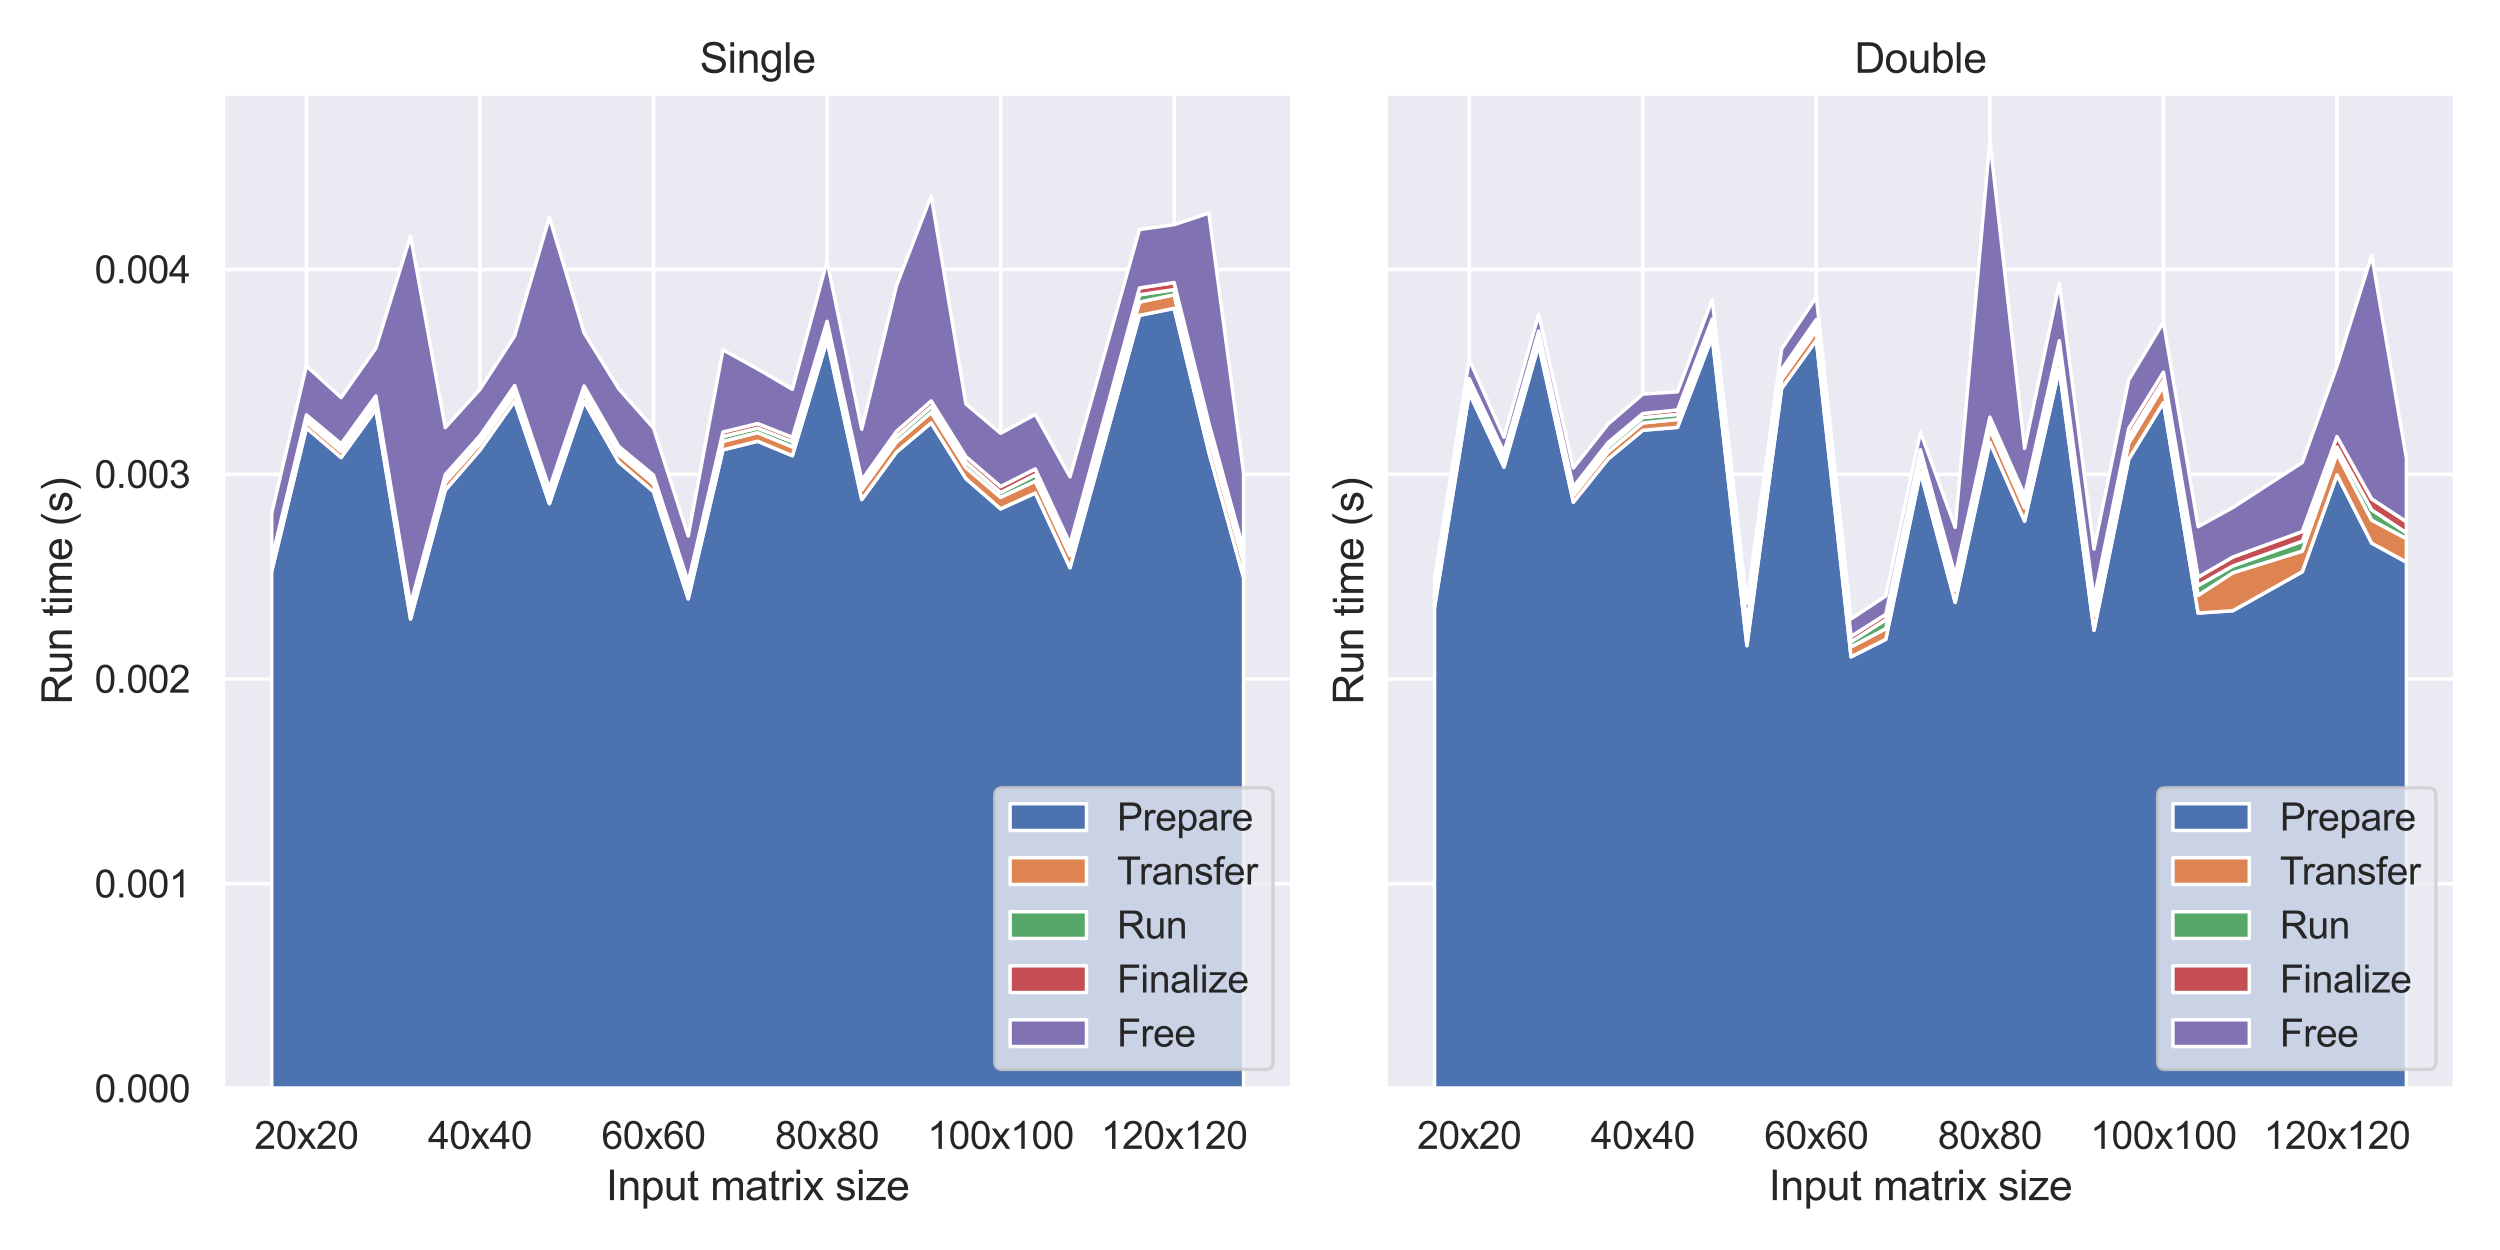 <?xml version="1.0" encoding="utf-8" standalone="no"?>
<!DOCTYPE svg PUBLIC "-//W3C//DTD SVG 1.1//EN"
  "http://www.w3.org/Graphics/SVG/1.1/DTD/svg11.dtd">
<svg xmlns:xlink="http://www.w3.org/1999/xlink" width="720pt" height="360pt" viewBox="0 0 720 360" xmlns="http://www.w3.org/2000/svg" version="1.1">
 <defs>
  <style type="text/css">*{stroke-linejoin: round; stroke-linecap: butt}</style>
 </defs>
 <g id="figure_1">
  <g id="patch_1">
   <path d="M 0 360 
L 720 360 
L 720 0 
L 0 0 
z
" style="fill: #ffffff"/>
  </g>
  <g id="axes_1">
   <g id="patch_2">
    <path d="M 64.257 313.493 
L 372.145 313.493 
L 372.145 26.96 
L 64.257 26.96 
z
" style="fill: #eaeaf2"/>
   </g>
   <g id="matplotlib.axis_1">
    <g id="xtick_1">
     <g id="line2d_1">
      <path d="M 88.248 313.493 
L 88.248 26.96 
" clip-path="url(#p6f304e82b7)" style="fill: none; stroke: #ffffff; stroke-linecap: round"/>
     </g>
     <g id="text_1">
      <!-- 20x20 -->
      <g style="fill: #262626" transform="translate(73.264 330.867)scale(0.11 -0.11)">
       <defs>
        <path id="ArialMT-32" d="M 3222 541 
L 3222 0 
L 194 0 
Q 188 203 259 391 
Q 375 700 629 1000 
Q 884 1300 1366 1694 
Q 2113 2306 2375 2664 
Q 2638 3022 2638 3341 
Q 2638 3675 2398 3904 
Q 2159 4134 1775 4134 
Q 1369 4134 1125 3890 
Q 881 3647 878 3216 
L 300 3275 
Q 359 3922 746 4261 
Q 1134 4600 1788 4600 
Q 2447 4600 2831 4234 
Q 3216 3869 3216 3328 
Q 3216 3053 3103 2787 
Q 2991 2522 2730 2228 
Q 2469 1934 1863 1422 
Q 1356 997 1212 845 
Q 1069 694 975 541 
L 3222 541 
z
" transform="scale(0.016)"/>
        <path id="ArialMT-30" d="M 266 2259 
Q 266 3072 433 3567 
Q 600 4063 929 4331 
Q 1259 4600 1759 4600 
Q 2128 4600 2406 4451 
Q 2684 4303 2865 4023 
Q 3047 3744 3150 3342 
Q 3253 2941 3253 2259 
Q 3253 1453 3087 958 
Q 2922 463 2592 192 
Q 2263 -78 1759 -78 
Q 1097 -78 719 397 
Q 266 969 266 2259 
z
M 844 2259 
Q 844 1131 1108 757 
Q 1372 384 1759 384 
Q 2147 384 2411 759 
Q 2675 1134 2675 2259 
Q 2675 3391 2411 3762 
Q 2147 4134 1753 4134 
Q 1366 4134 1134 3806 
Q 844 3388 844 2259 
z
" transform="scale(0.016)"/>
        <path id="ArialMT-78" d="M 47 0 
L 1259 1725 
L 138 3319 
L 841 3319 
L 1350 2541 
Q 1494 2319 1581 2169 
Q 1719 2375 1834 2534 
L 2394 3319 
L 3066 3319 
L 1919 1756 
L 3153 0 
L 2463 0 
L 1781 1031 
L 1600 1309 
L 728 0 
L 47 0 
z
" transform="scale(0.016)"/>
       </defs>
       <use xlink:href="#ArialMT-32"/>
       <use xlink:href="#ArialMT-30" x="55.615"/>
       <use xlink:href="#ArialMT-78" x="111.23"/>
       <use xlink:href="#ArialMT-32" x="161.23"/>
       <use xlink:href="#ArialMT-30" x="216.846"/>
      </g>
     </g>
    </g>
    <g id="xtick_2">
     <g id="line2d_2">
      <path d="M 138.23 313.493 
L 138.23 26.96 
" clip-path="url(#p6f304e82b7)" style="fill: none; stroke: #ffffff; stroke-linecap: round"/>
     </g>
     <g id="text_2">
      <!-- 40x40 -->
      <g style="fill: #262626" transform="translate(123.246 330.867)scale(0.11 -0.11)">
       <defs>
        <path id="ArialMT-34" d="M 2069 0 
L 2069 1097 
L 81 1097 
L 81 1613 
L 2172 4581 
L 2631 4581 
L 2631 1613 
L 3250 1613 
L 3250 1097 
L 2631 1097 
L 2631 0 
L 2069 0 
z
M 2069 1613 
L 2069 3678 
L 634 1613 
L 2069 1613 
z
" transform="scale(0.016)"/>
       </defs>
       <use xlink:href="#ArialMT-34"/>
       <use xlink:href="#ArialMT-30" x="55.615"/>
       <use xlink:href="#ArialMT-78" x="111.23"/>
       <use xlink:href="#ArialMT-34" x="161.23"/>
       <use xlink:href="#ArialMT-30" x="216.846"/>
      </g>
     </g>
    </g>
    <g id="xtick_3">
     <g id="line2d_3">
      <path d="M 188.212 313.493 
L 188.212 26.96 
" clip-path="url(#p6f304e82b7)" style="fill: none; stroke: #ffffff; stroke-linecap: round"/>
     </g>
     <g id="text_3">
      <!-- 60x60 -->
      <g style="fill: #262626" transform="translate(173.228 330.867)scale(0.11 -0.11)">
       <defs>
        <path id="ArialMT-36" d="M 3184 3459 
L 2625 3416 
Q 2550 3747 2413 3897 
Q 2184 4138 1850 4138 
Q 1581 4138 1378 3988 
Q 1113 3794 959 3422 
Q 806 3050 800 2363 
Q 1003 2672 1297 2822 
Q 1591 2972 1913 2972 
Q 2475 2972 2870 2558 
Q 3266 2144 3266 1488 
Q 3266 1056 3080 686 
Q 2894 316 2569 119 
Q 2244 -78 1831 -78 
Q 1128 -78 684 439 
Q 241 956 241 2144 
Q 241 3472 731 4075 
Q 1159 4600 1884 4600 
Q 2425 4600 2770 4297 
Q 3116 3994 3184 3459 
z
M 888 1484 
Q 888 1194 1011 928 
Q 1134 663 1356 523 
Q 1578 384 1822 384 
Q 2178 384 2434 671 
Q 2691 959 2691 1453 
Q 2691 1928 2437 2201 
Q 2184 2475 1800 2475 
Q 1419 2475 1153 2201 
Q 888 1928 888 1484 
z
" transform="scale(0.016)"/>
       </defs>
       <use xlink:href="#ArialMT-36"/>
       <use xlink:href="#ArialMT-30" x="55.615"/>
       <use xlink:href="#ArialMT-78" x="111.23"/>
       <use xlink:href="#ArialMT-36" x="161.23"/>
       <use xlink:href="#ArialMT-30" x="216.846"/>
      </g>
     </g>
    </g>
    <g id="xtick_4">
     <g id="line2d_4">
      <path d="M 238.194 313.493 
L 238.194 26.96 
" clip-path="url(#p6f304e82b7)" style="fill: none; stroke: #ffffff; stroke-linecap: round"/>
     </g>
     <g id="text_4">
      <!-- 80x80 -->
      <g style="fill: #262626" transform="translate(223.21 330.867)scale(0.11 -0.11)">
       <defs>
        <path id="ArialMT-38" d="M 1131 2484 
Q 781 2613 612 2850 
Q 444 3088 444 3419 
Q 444 3919 803 4259 
Q 1163 4600 1759 4600 
Q 2359 4600 2725 4251 
Q 3091 3903 3091 3403 
Q 3091 3084 2923 2848 
Q 2756 2613 2416 2484 
Q 2838 2347 3058 2040 
Q 3278 1734 3278 1309 
Q 3278 722 2862 322 
Q 2447 -78 1769 -78 
Q 1091 -78 675 323 
Q 259 725 259 1325 
Q 259 1772 486 2073 
Q 713 2375 1131 2484 
z
M 1019 3438 
Q 1019 3113 1228 2906 
Q 1438 2700 1772 2700 
Q 2097 2700 2305 2904 
Q 2513 3109 2513 3406 
Q 2513 3716 2298 3927 
Q 2084 4138 1766 4138 
Q 1444 4138 1231 3931 
Q 1019 3725 1019 3438 
z
M 838 1322 
Q 838 1081 952 856 
Q 1066 631 1291 507 
Q 1516 384 1775 384 
Q 2178 384 2440 643 
Q 2703 903 2703 1303 
Q 2703 1709 2433 1975 
Q 2163 2241 1756 2241 
Q 1359 2241 1098 1978 
Q 838 1716 838 1322 
z
" transform="scale(0.016)"/>
       </defs>
       <use xlink:href="#ArialMT-38"/>
       <use xlink:href="#ArialMT-30" x="55.615"/>
       <use xlink:href="#ArialMT-78" x="111.23"/>
       <use xlink:href="#ArialMT-38" x="161.23"/>
       <use xlink:href="#ArialMT-30" x="216.846"/>
      </g>
     </g>
    </g>
    <g id="xtick_5">
     <g id="line2d_5">
      <path d="M 288.176 313.493 
L 288.176 26.96 
" clip-path="url(#p6f304e82b7)" style="fill: none; stroke: #ffffff; stroke-linecap: round"/>
     </g>
     <g id="text_5">
      <!-- 100x100 -->
      <g style="fill: #262626" transform="translate(267.074 330.867)scale(0.11 -0.11)">
       <defs>
        <path id="ArialMT-31" d="M 2384 0 
L 1822 0 
L 1822 3584 
Q 1619 3391 1289 3197 
Q 959 3003 697 2906 
L 697 3450 
Q 1169 3672 1522 3987 
Q 1875 4303 2022 4600 
L 2384 4600 
L 2384 0 
z
" transform="scale(0.016)"/>
       </defs>
       <use xlink:href="#ArialMT-31"/>
       <use xlink:href="#ArialMT-30" x="55.615"/>
       <use xlink:href="#ArialMT-30" x="111.23"/>
       <use xlink:href="#ArialMT-78" x="166.846"/>
       <use xlink:href="#ArialMT-31" x="216.846"/>
       <use xlink:href="#ArialMT-30" x="272.461"/>
       <use xlink:href="#ArialMT-30" x="328.076"/>
      </g>
     </g>
    </g>
    <g id="xtick_6">
     <g id="line2d_6">
      <path d="M 338.157 313.493 
L 338.157 26.96 
" clip-path="url(#p6f304e82b7)" style="fill: none; stroke: #ffffff; stroke-linecap: round"/>
     </g>
     <g id="text_6">
      <!-- 120x120 -->
      <g style="fill: #262626" transform="translate(317.056 330.867)scale(0.11 -0.11)">
       <use xlink:href="#ArialMT-31"/>
       <use xlink:href="#ArialMT-32" x="55.615"/>
       <use xlink:href="#ArialMT-30" x="111.23"/>
       <use xlink:href="#ArialMT-78" x="166.846"/>
       <use xlink:href="#ArialMT-31" x="216.846"/>
       <use xlink:href="#ArialMT-32" x="272.461"/>
       <use xlink:href="#ArialMT-30" x="328.076"/>
      </g>
     </g>
    </g>
    <g id="text_7">
     <!-- Input matrix size -->
     <g style="fill: #262626" transform="translate(174.522 345.642)scale(0.12 -0.12)">
      <defs>
       <path id="ArialMT-49" d="M 597 0 
L 597 4581 
L 1203 4581 
L 1203 0 
L 597 0 
z
" transform="scale(0.016)"/>
       <path id="ArialMT-6e" d="M 422 0 
L 422 3319 
L 928 3319 
L 928 2847 
Q 1294 3394 1984 3394 
Q 2284 3394 2536 3286 
Q 2788 3178 2913 3003 
Q 3038 2828 3088 2588 
Q 3119 2431 3119 2041 
L 3119 0 
L 2556 0 
L 2556 2019 
Q 2556 2363 2490 2533 
Q 2425 2703 2258 2804 
Q 2091 2906 1866 2906 
Q 1506 2906 1245 2678 
Q 984 2450 984 1813 
L 984 0 
L 422 0 
z
" transform="scale(0.016)"/>
       <path id="ArialMT-70" d="M 422 -1272 
L 422 3319 
L 934 3319 
L 934 2888 
Q 1116 3141 1344 3267 
Q 1572 3394 1897 3394 
Q 2322 3394 2647 3175 
Q 2972 2956 3137 2557 
Q 3303 2159 3303 1684 
Q 3303 1175 3120 767 
Q 2938 359 2589 142 
Q 2241 -75 1856 -75 
Q 1575 -75 1351 44 
Q 1128 163 984 344 
L 984 -1272 
L 422 -1272 
z
M 931 1641 
Q 931 1000 1190 694 
Q 1450 388 1819 388 
Q 2194 388 2461 705 
Q 2728 1022 2728 1688 
Q 2728 2322 2467 2637 
Q 2206 2953 1844 2953 
Q 1484 2953 1207 2617 
Q 931 2281 931 1641 
z
" transform="scale(0.016)"/>
       <path id="ArialMT-75" d="M 2597 0 
L 2597 488 
Q 2209 -75 1544 -75 
Q 1250 -75 995 37 
Q 741 150 617 320 
Q 494 491 444 738 
Q 409 903 409 1263 
L 409 3319 
L 972 3319 
L 972 1478 
Q 972 1038 1006 884 
Q 1059 663 1231 536 
Q 1403 409 1656 409 
Q 1909 409 2131 539 
Q 2353 669 2445 892 
Q 2538 1116 2538 1541 
L 2538 3319 
L 3100 3319 
L 3100 0 
L 2597 0 
z
" transform="scale(0.016)"/>
       <path id="ArialMT-74" d="M 1650 503 
L 1731 6 
Q 1494 -44 1306 -44 
Q 1000 -44 831 53 
Q 663 150 594 308 
Q 525 466 525 972 
L 525 2881 
L 113 2881 
L 113 3319 
L 525 3319 
L 525 4141 
L 1084 4478 
L 1084 3319 
L 1650 3319 
L 1650 2881 
L 1084 2881 
L 1084 941 
Q 1084 700 1114 631 
Q 1144 563 1211 522 
Q 1278 481 1403 481 
Q 1497 481 1650 503 
z
" transform="scale(0.016)"/>
       <path id="ArialMT-20" transform="scale(0.016)"/>
       <path id="ArialMT-6d" d="M 422 0 
L 422 3319 
L 925 3319 
L 925 2853 
Q 1081 3097 1340 3245 
Q 1600 3394 1931 3394 
Q 2300 3394 2536 3241 
Q 2772 3088 2869 2813 
Q 3263 3394 3894 3394 
Q 4388 3394 4653 3120 
Q 4919 2847 4919 2278 
L 4919 0 
L 4359 0 
L 4359 2091 
Q 4359 2428 4304 2576 
Q 4250 2725 4106 2815 
Q 3963 2906 3769 2906 
Q 3419 2906 3187 2673 
Q 2956 2441 2956 1928 
L 2956 0 
L 2394 0 
L 2394 2156 
Q 2394 2531 2256 2718 
Q 2119 2906 1806 2906 
Q 1569 2906 1367 2781 
Q 1166 2656 1075 2415 
Q 984 2175 984 1722 
L 984 0 
L 422 0 
z
" transform="scale(0.016)"/>
       <path id="ArialMT-61" d="M 2588 409 
Q 2275 144 1986 34 
Q 1697 -75 1366 -75 
Q 819 -75 525 192 
Q 231 459 231 875 
Q 231 1119 342 1320 
Q 453 1522 633 1644 
Q 813 1766 1038 1828 
Q 1203 1872 1538 1913 
Q 2219 1994 2541 2106 
Q 2544 2222 2544 2253 
Q 2544 2597 2384 2738 
Q 2169 2928 1744 2928 
Q 1347 2928 1158 2789 
Q 969 2650 878 2297 
L 328 2372 
Q 403 2725 575 2942 
Q 747 3159 1072 3276 
Q 1397 3394 1825 3394 
Q 2250 3394 2515 3294 
Q 2781 3194 2906 3042 
Q 3031 2891 3081 2659 
Q 3109 2516 3109 2141 
L 3109 1391 
Q 3109 606 3145 398 
Q 3181 191 3288 0 
L 2700 0 
Q 2613 175 2588 409 
z
M 2541 1666 
Q 2234 1541 1622 1453 
Q 1275 1403 1131 1340 
Q 988 1278 909 1158 
Q 831 1038 831 891 
Q 831 666 1001 516 
Q 1172 366 1500 366 
Q 1825 366 2078 508 
Q 2331 650 2450 897 
Q 2541 1088 2541 1459 
L 2541 1666 
z
" transform="scale(0.016)"/>
       <path id="ArialMT-72" d="M 416 0 
L 416 3319 
L 922 3319 
L 922 2816 
Q 1116 3169 1280 3281 
Q 1444 3394 1641 3394 
Q 1925 3394 2219 3213 
L 2025 2691 
Q 1819 2813 1613 2813 
Q 1428 2813 1281 2702 
Q 1134 2591 1072 2394 
Q 978 2094 978 1738 
L 978 0 
L 416 0 
z
" transform="scale(0.016)"/>
       <path id="ArialMT-69" d="M 425 3934 
L 425 4581 
L 988 4581 
L 988 3934 
L 425 3934 
z
M 425 0 
L 425 3319 
L 988 3319 
L 988 0 
L 425 0 
z
" transform="scale(0.016)"/>
       <path id="ArialMT-73" d="M 197 991 
L 753 1078 
Q 800 744 1014 566 
Q 1228 388 1613 388 
Q 2000 388 2187 545 
Q 2375 703 2375 916 
Q 2375 1106 2209 1216 
Q 2094 1291 1634 1406 
Q 1016 1563 777 1677 
Q 538 1791 414 1992 
Q 291 2194 291 2438 
Q 291 2659 392 2848 
Q 494 3038 669 3163 
Q 800 3259 1026 3326 
Q 1253 3394 1513 3394 
Q 1903 3394 2198 3281 
Q 2494 3169 2634 2976 
Q 2775 2784 2828 2463 
L 2278 2388 
Q 2241 2644 2061 2787 
Q 1881 2931 1553 2931 
Q 1166 2931 1000 2803 
Q 834 2675 834 2503 
Q 834 2394 903 2306 
Q 972 2216 1119 2156 
Q 1203 2125 1616 2013 
Q 2213 1853 2448 1751 
Q 2684 1650 2818 1456 
Q 2953 1263 2953 975 
Q 2953 694 2789 445 
Q 2625 197 2315 61 
Q 2006 -75 1616 -75 
Q 969 -75 630 194 
Q 291 463 197 991 
z
" transform="scale(0.016)"/>
       <path id="ArialMT-7a" d="M 125 0 
L 125 456 
L 2238 2881 
Q 1878 2863 1603 2863 
L 250 2863 
L 250 3319 
L 2963 3319 
L 2963 2947 
L 1166 841 
L 819 456 
Q 1197 484 1528 484 
L 3063 484 
L 3063 0 
L 125 0 
z
" transform="scale(0.016)"/>
       <path id="ArialMT-65" d="M 2694 1069 
L 3275 997 
Q 3138 488 2766 206 
Q 2394 -75 1816 -75 
Q 1088 -75 661 373 
Q 234 822 234 1631 
Q 234 2469 665 2931 
Q 1097 3394 1784 3394 
Q 2450 3394 2872 2941 
Q 3294 2488 3294 1666 
Q 3294 1616 3291 1516 
L 816 1516 
Q 847 969 1125 678 
Q 1403 388 1819 388 
Q 2128 388 2347 550 
Q 2566 713 2694 1069 
z
M 847 1978 
L 2700 1978 
Q 2663 2397 2488 2606 
Q 2219 2931 1791 2931 
Q 1403 2931 1139 2672 
Q 875 2413 847 1978 
z
" transform="scale(0.016)"/>
      </defs>
      <use xlink:href="#ArialMT-49"/>
      <use xlink:href="#ArialMT-6e" x="27.783"/>
      <use xlink:href="#ArialMT-70" x="83.398"/>
      <use xlink:href="#ArialMT-75" x="139.014"/>
      <use xlink:href="#ArialMT-74" x="194.629"/>
      <use xlink:href="#ArialMT-20" x="222.412"/>
      <use xlink:href="#ArialMT-6d" x="250.195"/>
      <use xlink:href="#ArialMT-61" x="333.496"/>
      <use xlink:href="#ArialMT-74" x="389.111"/>
      <use xlink:href="#ArialMT-72" x="416.895"/>
      <use xlink:href="#ArialMT-69" x="450.195"/>
      <use xlink:href="#ArialMT-78" x="472.412"/>
      <use xlink:href="#ArialMT-20" x="522.412"/>
      <use xlink:href="#ArialMT-73" x="550.195"/>
      <use xlink:href="#ArialMT-69" x="600.195"/>
      <use xlink:href="#ArialMT-7a" x="622.412"/>
      <use xlink:href="#ArialMT-65" x="672.412"/>
     </g>
    </g>
   </g>
   <g id="matplotlib.axis_2">
    <g id="ytick_1">
     <g id="line2d_7">
      <path d="M 64.257 313.493 
L 372.145 313.493 
" clip-path="url(#p6f304e82b7)" style="fill: none; stroke: #ffffff; stroke-linecap: round"/>
     </g>
     <g id="text_8">
      <!-- 0.000 -->
      <g style="fill: #262626" transform="translate(27.233 317.43)scale(0.11 -0.11)">
       <defs>
        <path id="ArialMT-2e" d="M 581 0 
L 581 641 
L 1222 641 
L 1222 0 
L 581 0 
z
" transform="scale(0.016)"/>
       </defs>
       <use xlink:href="#ArialMT-30"/>
       <use xlink:href="#ArialMT-2e" x="55.615"/>
       <use xlink:href="#ArialMT-30" x="83.398"/>
       <use xlink:href="#ArialMT-30" x="139.014"/>
       <use xlink:href="#ArialMT-30" x="194.629"/>
      </g>
     </g>
    </g>
    <g id="ytick_2">
     <g id="line2d_8">
      <path d="M 64.257 254.523 
L 372.145 254.523 
" clip-path="url(#p6f304e82b7)" style="fill: none; stroke: #ffffff; stroke-linecap: round"/>
     </g>
     <g id="text_9">
      <!-- 0.001 -->
      <g style="fill: #262626" transform="translate(27.233 258.46)scale(0.11 -0.11)">
       <use xlink:href="#ArialMT-30"/>
       <use xlink:href="#ArialMT-2e" x="55.615"/>
       <use xlink:href="#ArialMT-30" x="83.398"/>
       <use xlink:href="#ArialMT-30" x="139.014"/>
       <use xlink:href="#ArialMT-31" x="194.629"/>
      </g>
     </g>
    </g>
    <g id="ytick_3">
     <g id="line2d_9">
      <path d="M 64.257 195.553 
L 372.145 195.553 
" clip-path="url(#p6f304e82b7)" style="fill: none; stroke: #ffffff; stroke-linecap: round"/>
     </g>
     <g id="text_10">
      <!-- 0.002 -->
      <g style="fill: #262626" transform="translate(27.233 199.489)scale(0.11 -0.11)">
       <use xlink:href="#ArialMT-30"/>
       <use xlink:href="#ArialMT-2e" x="55.615"/>
       <use xlink:href="#ArialMT-30" x="83.398"/>
       <use xlink:href="#ArialMT-30" x="139.014"/>
       <use xlink:href="#ArialMT-32" x="194.629"/>
      </g>
     </g>
    </g>
    <g id="ytick_4">
     <g id="line2d_10">
      <path d="M 64.257 136.582 
L 372.145 136.582 
" clip-path="url(#p6f304e82b7)" style="fill: none; stroke: #ffffff; stroke-linecap: round"/>
     </g>
     <g id="text_11">
      <!-- 0.003 -->
      <g style="fill: #262626" transform="translate(27.233 140.519)scale(0.11 -0.11)">
       <defs>
        <path id="ArialMT-33" d="M 269 1209 
L 831 1284 
Q 928 806 1161 595 
Q 1394 384 1728 384 
Q 2125 384 2398 659 
Q 2672 934 2672 1341 
Q 2672 1728 2419 1979 
Q 2166 2231 1775 2231 
Q 1616 2231 1378 2169 
L 1441 2663 
Q 1497 2656 1531 2656 
Q 1891 2656 2178 2843 
Q 2466 3031 2466 3422 
Q 2466 3731 2256 3934 
Q 2047 4138 1716 4138 
Q 1388 4138 1169 3931 
Q 950 3725 888 3313 
L 325 3413 
Q 428 3978 793 4289 
Q 1159 4600 1703 4600 
Q 2078 4600 2393 4439 
Q 2709 4278 2876 4000 
Q 3044 3722 3044 3409 
Q 3044 3113 2884 2869 
Q 2725 2625 2413 2481 
Q 2819 2388 3044 2092 
Q 3269 1797 3269 1353 
Q 3269 753 2831 336 
Q 2394 -81 1725 -81 
Q 1122 -81 723 278 
Q 325 638 269 1209 
z
" transform="scale(0.016)"/>
       </defs>
       <use xlink:href="#ArialMT-30"/>
       <use xlink:href="#ArialMT-2e" x="55.615"/>
       <use xlink:href="#ArialMT-30" x="83.398"/>
       <use xlink:href="#ArialMT-30" x="139.014"/>
       <use xlink:href="#ArialMT-33" x="194.629"/>
      </g>
     </g>
    </g>
    <g id="ytick_5">
     <g id="line2d_11">
      <path d="M 64.257 77.612 
L 372.145 77.612 
" clip-path="url(#p6f304e82b7)" style="fill: none; stroke: #ffffff; stroke-linecap: round"/>
     </g>
     <g id="text_12">
      <!-- 0.004 -->
      <g style="fill: #262626" transform="translate(27.233 81.549)scale(0.11 -0.11)">
       <use xlink:href="#ArialMT-30"/>
       <use xlink:href="#ArialMT-2e" x="55.615"/>
       <use xlink:href="#ArialMT-30" x="83.398"/>
       <use xlink:href="#ArialMT-30" x="139.014"/>
       <use xlink:href="#ArialMT-34" x="194.629"/>
      </g>
     </g>
    </g>
    <g id="text_13">
     <!-- Run time (s) -->
     <g style="fill: #262626" transform="translate(20.707 202.897)rotate(-90)scale(0.12 -0.12)">
      <defs>
       <path id="ArialMT-52" d="M 503 0 
L 503 4581 
L 2534 4581 
Q 3147 4581 3465 4457 
Q 3784 4334 3975 4021 
Q 4166 3709 4166 3331 
Q 4166 2844 3850 2509 
Q 3534 2175 2875 2084 
Q 3116 1969 3241 1856 
Q 3506 1613 3744 1247 
L 4541 0 
L 3778 0 
L 3172 953 
Q 2906 1366 2734 1584 
Q 2563 1803 2427 1890 
Q 2291 1978 2150 2013 
Q 2047 2034 1813 2034 
L 1109 2034 
L 1109 0 
L 503 0 
z
M 1109 2559 
L 2413 2559 
Q 2828 2559 3062 2645 
Q 3297 2731 3419 2920 
Q 3541 3109 3541 3331 
Q 3541 3656 3305 3865 
Q 3069 4075 2559 4075 
L 1109 4075 
L 1109 2559 
z
" transform="scale(0.016)"/>
       <path id="ArialMT-28" d="M 1497 -1347 
Q 1031 -759 709 28 
Q 388 816 388 1659 
Q 388 2403 628 3084 
Q 909 3875 1497 4659 
L 1900 4659 
Q 1522 4009 1400 3731 
Q 1209 3300 1100 2831 
Q 966 2247 966 1656 
Q 966 153 1900 -1347 
L 1497 -1347 
z
" transform="scale(0.016)"/>
       <path id="ArialMT-29" d="M 791 -1347 
L 388 -1347 
Q 1322 153 1322 1656 
Q 1322 2244 1188 2822 
Q 1081 3291 891 3722 
Q 769 4003 388 4659 
L 791 4659 
Q 1378 3875 1659 3084 
Q 1900 2403 1900 1659 
Q 1900 816 1576 28 
Q 1253 -759 791 -1347 
z
" transform="scale(0.016)"/>
      </defs>
      <use xlink:href="#ArialMT-52"/>
      <use xlink:href="#ArialMT-75" x="72.217"/>
      <use xlink:href="#ArialMT-6e" x="127.832"/>
      <use xlink:href="#ArialMT-20" x="183.447"/>
      <use xlink:href="#ArialMT-74" x="211.23"/>
      <use xlink:href="#ArialMT-69" x="239.014"/>
      <use xlink:href="#ArialMT-6d" x="261.23"/>
      <use xlink:href="#ArialMT-65" x="344.531"/>
      <use xlink:href="#ArialMT-20" x="400.146"/>
      <use xlink:href="#ArialMT-28" x="427.93"/>
      <use xlink:href="#ArialMT-73" x="461.23"/>
      <use xlink:href="#ArialMT-29" x="511.23"/>
     </g>
    </g>
   </g>
   <g id="PolyCollection_1">
    <defs>
     <path id="m0782c8cd10" d="M 78.252 -195.497 
L 78.252 -46.507 
L 88.248 -46.507 
L 98.245 -46.507 
L 108.241 -46.507 
L 118.237 -46.507 
L 128.234 -46.507 
L 138.23 -46.507 
L 148.226 -46.507 
L 158.223 -46.507 
L 168.219 -46.507 
L 178.215 -46.507 
L 188.212 -46.507 
L 198.208 -46.507 
L 208.205 -46.507 
L 218.201 -46.507 
L 228.197 -46.507 
L 238.194 -46.507 
L 248.19 -46.507 
L 258.186 -46.507 
L 268.183 -46.507 
L 278.179 -46.507 
L 288.176 -46.507 
L 298.172 -46.507 
L 308.168 -46.507 
L 328.161 -46.507 
L 338.157 -46.507 
L 348.154 -46.507 
L 358.15 -46.507 
L 358.15 -193.631 
L 358.15 -193.631 
L 348.154 -229.745 
L 338.157 -271.193 
L 328.161 -269.19 
L 308.168 -196.51 
L 298.172 -218.011 
L 288.176 -213.454 
L 278.179 -222.176 
L 268.183 -238.205 
L 258.186 -229.804 
L 248.19 -216.141 
L 238.194 -262.029 
L 228.197 -228.766 
L 218.201 -232.923 
L 208.205 -230.444 
L 198.208 -187.536 
L 188.212 -218.426 
L 178.215 -226.921 
L 168.219 -244.405 
L 158.223 -214.945 
L 148.226 -244.499 
L 138.23 -230.366 
L 128.234 -218.849 
L 118.237 -181.739 
L 108.241 -242.077 
L 98.245 -228.25 
L 88.248 -236.779 
L 78.252 -195.497 
z
" style="stroke: #ffffff"/>
    </defs>
    <g clip-path="url(#p6f304e82b7)">
     <use xlink:href="#m0782c8cd10" x="0" y="360" style="fill: #4c72b0; stroke: #ffffff"/>
    </g>
   </g>
   <g id="PolyCollection_2">
    <defs>
     <path id="m2d780b7232" d="M 78.252 -196.96 
L 78.252 -195.497 
L 88.248 -236.779 
L 98.245 -228.25 
L 108.241 -242.077 
L 118.237 -181.739 
L 128.234 -218.849 
L 138.23 -230.366 
L 148.226 -244.499 
L 158.223 -214.945 
L 168.219 -244.405 
L 178.215 -226.921 
L 188.212 -218.426 
L 198.208 -187.536 
L 208.205 -230.444 
L 218.201 -232.923 
L 228.197 -228.766 
L 238.194 -262.029 
L 248.19 -216.141 
L 258.186 -229.804 
L 268.183 -238.205 
L 278.179 -222.176 
L 288.176 -213.454 
L 298.172 -218.011 
L 308.168 -196.51 
L 328.161 -269.19 
L 338.157 -271.193 
L 348.154 -229.745 
L 358.15 -193.631 
L 358.15 -198.001 
L 358.15 -198.001 
L 348.154 -233.88 
L 338.157 -275.125 
L 328.161 -273.007 
L 308.168 -200.024 
L 298.172 -221.438 
L 288.176 -216.799 
L 278.179 -225.325 
L 268.183 -241.232 
L 258.186 -232.714 
L 248.19 -218.932 
L 238.194 -264.706 
L 228.197 -231.311 
L 218.201 -235.397 
L 208.205 -232.89 
L 198.208 -189.858 
L 188.212 -220.643 
L 178.215 -229.106 
L 168.219 -246.504 
L 158.223 -217.001 
L 148.226 -246.429 
L 138.23 -232.25 
L 128.234 -221.05 
L 118.237 -183.785 
L 108.241 -243.911 
L 98.245 -229.978 
L 88.248 -238.429 
L 78.252 -196.96 
z
" style="stroke: #ffffff"/>
    </defs>
    <g clip-path="url(#p6f304e82b7)">
     <use xlink:href="#m2d780b7232" x="0" y="360" style="fill: #dd8452; stroke: #ffffff"/>
    </g>
   </g>
   <g id="PolyCollection_3">
    <defs>
     <path id="mad079b1ab0" d="M 78.252 -198.077 
L 78.252 -196.96 
L 88.248 -238.429 
L 98.245 -229.978 
L 108.241 -243.911 
L 118.237 -183.785 
L 128.234 -221.05 
L 138.23 -232.25 
L 148.226 -246.429 
L 158.223 -217.001 
L 168.219 -246.504 
L 178.215 -229.106 
L 188.212 -220.643 
L 198.208 -189.858 
L 208.205 -232.89 
L 218.201 -235.397 
L 228.197 -231.311 
L 238.194 -264.706 
L 248.19 -218.932 
L 258.186 -232.714 
L 268.183 -241.232 
L 278.179 -225.325 
L 288.176 -216.799 
L 298.172 -221.438 
L 308.168 -200.024 
L 328.161 -273.007 
L 338.157 -275.125 
L 348.154 -233.88 
L 358.15 -198.001 
L 358.15 -199.537 
L 358.15 -199.537 
L 348.154 -236.061 
L 338.157 -276.609 
L 328.161 -275.101 
L 308.168 -201.548 
L 298.172 -223.261 
L 288.176 -218.169 
L 278.179 -226.893 
L 268.183 -242.913 
L 258.186 -234.248 
L 248.19 -220.343 
L 238.194 -266.077 
L 228.197 -232.798 
L 218.201 -236.708 
L 208.205 -234.29 
L 198.208 -191.235 
L 188.212 -222.033 
L 178.215 -230.325 
L 168.219 -247.767 
L 158.223 -218.264 
L 148.226 -247.708 
L 138.23 -233.54 
L 128.234 -222.31 
L 118.237 -184.899 
L 108.241 -245.049 
L 98.245 -231.129 
L 88.248 -239.563 
L 78.252 -198.077 
z
" style="stroke: #ffffff"/>
    </defs>
    <g clip-path="url(#p6f304e82b7)">
     <use xlink:href="#mad079b1ab0" x="0" y="360" style="fill: #55a868; stroke: #ffffff"/>
    </g>
   </g>
   <g id="PolyCollection_4">
    <defs>
     <path id="m8fee7d977d" d="M 78.252 -199.045 
L 78.252 -198.077 
L 88.248 -239.563 
L 98.245 -231.129 
L 108.241 -245.049 
L 118.237 -184.899 
L 128.234 -222.31 
L 138.23 -233.54 
L 148.226 -247.708 
L 158.223 -218.264 
L 168.219 -247.767 
L 178.215 -230.325 
L 188.212 -222.033 
L 198.208 -191.235 
L 208.205 -234.29 
L 218.201 -236.708 
L 228.197 -232.798 
L 238.194 -266.077 
L 248.19 -220.343 
L 258.186 -234.248 
L 268.183 -242.913 
L 278.179 -226.893 
L 288.176 -218.169 
L 298.172 -223.261 
L 308.168 -201.548 
L 328.161 -275.101 
L 338.157 -276.609 
L 348.154 -236.061 
L 358.15 -199.537 
L 358.15 -201.734 
L 358.15 -201.734 
L 348.154 -238.149 
L 338.157 -278.615 
L 328.161 -277.063 
L 308.168 -203.403 
L 298.172 -224.953 
L 288.176 -219.896 
L 278.179 -228.497 
L 268.183 -244.54 
L 258.186 -235.791 
L 248.19 -221.741 
L 238.194 -267.455 
L 228.197 -234.073 
L 218.201 -238.029 
L 208.205 -235.591 
L 198.208 -192.383 
L 188.212 -223.184 
L 178.215 -231.447 
L 168.219 -248.845 
L 158.223 -219.402 
L 148.226 -248.966 
L 138.23 -234.528 
L 128.234 -223.325 
L 118.237 -185.943 
L 108.241 -245.962 
L 98.245 -232.195 
L 88.248 -240.51 
L 78.252 -199.045 
z
" style="stroke: #ffffff"/>
    </defs>
    <g clip-path="url(#p6f304e82b7)">
     <use xlink:href="#m8fee7d977d" x="0" y="360" style="fill: #c44e52; stroke: #ffffff"/>
    </g>
   </g>
   <g id="PolyCollection_5">
    <defs>
     <path id="m23187c3bc9" d="M 78.252 -212.176 
L 78.252 -199.045 
L 88.248 -240.51 
L 98.245 -232.195 
L 108.241 -245.962 
L 118.237 -185.943 
L 128.234 -223.325 
L 138.23 -234.528 
L 148.226 -248.966 
L 158.223 -219.402 
L 168.219 -248.845 
L 178.215 -231.447 
L 188.212 -223.184 
L 198.208 -192.383 
L 208.205 -235.591 
L 218.201 -238.029 
L 228.197 -234.073 
L 238.194 -267.455 
L 248.19 -221.741 
L 258.186 -235.791 
L 268.183 -244.54 
L 278.179 -228.497 
L 288.176 -219.896 
L 298.172 -224.953 
L 308.168 -203.403 
L 328.161 -277.063 
L 338.157 -278.615 
L 348.154 -238.149 
L 358.15 -201.734 
L 358.15 -223.772 
L 358.15 -223.772 
L 348.154 -298.631 
L 338.157 -295.297 
L 328.161 -293.883 
L 308.168 -222.665 
L 298.172 -240.641 
L 288.176 -235.202 
L 278.179 -243.667 
L 268.183 -303.603 
L 258.186 -277.704 
L 248.19 -236.382 
L 238.194 -284.753 
L 228.197 -247.878 
L 218.201 -253.728 
L 208.205 -259.252 
L 198.208 -205.612 
L 188.212 -236.732 
L 178.215 -247.992 
L 168.219 -264.125 
L 158.223 -297.367 
L 148.226 -263.247 
L 138.23 -247.858 
L 128.234 -236.827 
L 118.237 -292.02 
L 108.241 -259.689 
L 98.245 -245.498 
L 88.248 -254.603 
L 78.252 -212.176 
z
" style="stroke: #ffffff"/>
    </defs>
    <g clip-path="url(#p6f304e82b7)">
     <use xlink:href="#m23187c3bc9" x="0" y="360" style="fill: #8172b3; stroke: #ffffff"/>
    </g>
   </g>
   <g id="patch_3">
    <path d="M 64.257 313.493 
L 64.257 26.96 
" style="fill: none; stroke: #ffffff; stroke-width: 1.25; stroke-linejoin: miter; stroke-linecap: square"/>
   </g>
   <g id="patch_4">
    <path d="M 372.145 313.493 
L 372.145 26.96 
" style="fill: none; stroke: #ffffff; stroke-width: 1.25; stroke-linejoin: miter; stroke-linecap: square"/>
   </g>
   <g id="patch_5">
    <path d="M 64.257 313.493 
L 372.145 313.493 
" style="fill: none; stroke: #ffffff; stroke-width: 1.25; stroke-linejoin: miter; stroke-linecap: square"/>
   </g>
   <g id="patch_6">
    <path d="M 64.257 26.96 
L 372.145 26.96 
" style="fill: none; stroke: #ffffff; stroke-width: 1.25; stroke-linejoin: miter; stroke-linecap: square"/>
   </g>
   <g id="text_14">
    <!-- Single -->
    <g style="fill: #262626" transform="translate(201.523 20.96)scale(0.12 -0.12)">
     <defs>
      <path id="ArialMT-53" d="M 288 1472 
L 859 1522 
Q 900 1178 1048 958 
Q 1197 738 1509 602 
Q 1822 466 2213 466 
Q 2559 466 2825 569 
Q 3091 672 3220 851 
Q 3350 1031 3350 1244 
Q 3350 1459 3225 1620 
Q 3100 1781 2813 1891 
Q 2628 1963 1997 2114 
Q 1366 2266 1113 2400 
Q 784 2572 623 2826 
Q 463 3081 463 3397 
Q 463 3744 659 4045 
Q 856 4347 1234 4503 
Q 1613 4659 2075 4659 
Q 2584 4659 2973 4495 
Q 3363 4331 3572 4012 
Q 3781 3694 3797 3291 
L 3216 3247 
Q 3169 3681 2898 3903 
Q 2628 4125 2100 4125 
Q 1550 4125 1298 3923 
Q 1047 3722 1047 3438 
Q 1047 3191 1225 3031 
Q 1400 2872 2139 2705 
Q 2878 2538 3153 2413 
Q 3553 2228 3743 1945 
Q 3934 1663 3934 1294 
Q 3934 928 3725 604 
Q 3516 281 3123 101 
Q 2731 -78 2241 -78 
Q 1619 -78 1198 103 
Q 778 284 539 648 
Q 300 1013 288 1472 
z
" transform="scale(0.016)"/>
      <path id="ArialMT-67" d="M 319 -275 
L 866 -356 
Q 900 -609 1056 -725 
Q 1266 -881 1628 -881 
Q 2019 -881 2231 -725 
Q 2444 -569 2519 -288 
Q 2563 -116 2559 434 
Q 2191 0 1641 0 
Q 956 0 581 494 
Q 206 988 206 1678 
Q 206 2153 378 2554 
Q 550 2956 876 3175 
Q 1203 3394 1644 3394 
Q 2231 3394 2613 2919 
L 2613 3319 
L 3131 3319 
L 3131 450 
Q 3131 -325 2973 -648 
Q 2816 -972 2473 -1159 
Q 2131 -1347 1631 -1347 
Q 1038 -1347 672 -1080 
Q 306 -813 319 -275 
z
M 784 1719 
Q 784 1066 1043 766 
Q 1303 466 1694 466 
Q 2081 466 2343 764 
Q 2606 1063 2606 1700 
Q 2606 2309 2336 2618 
Q 2066 2928 1684 2928 
Q 1309 2928 1046 2623 
Q 784 2319 784 1719 
z
" transform="scale(0.016)"/>
      <path id="ArialMT-6c" d="M 409 0 
L 409 4581 
L 972 4581 
L 972 0 
L 409 0 
z
" transform="scale(0.016)"/>
     </defs>
     <use xlink:href="#ArialMT-53"/>
     <use xlink:href="#ArialMT-69" x="66.699"/>
     <use xlink:href="#ArialMT-6e" x="88.916"/>
     <use xlink:href="#ArialMT-67" x="144.531"/>
     <use xlink:href="#ArialMT-6c" x="200.146"/>
     <use xlink:href="#ArialMT-65" x="222.363"/>
    </g>
   </g>
   <g id="legend_1">
    <g id="patch_7">
     <path d="M 288.707 307.993 
L 364.445 307.993 
Q 366.645 307.993 366.645 305.793 
L 366.645 229.094 
Q 366.645 226.894 364.445 226.894 
L 288.707 226.894 
Q 286.507 226.894 286.507 229.094 
L 286.507 305.793 
Q 286.507 307.993 288.707 307.993 
z
" style="fill: #eaeaf2; opacity: 0.8; stroke: #cccccc; stroke-linejoin: miter"/>
    </g>
    <g id="patch_8">
     <path d="M 290.907 239.167 
L 312.907 239.167 
L 312.907 231.468 
L 290.907 231.468 
z
" style="fill: #4c72b0; stroke: #ffffff; stroke-linejoin: miter"/>
    </g>
    <g id="text_15">
     <!-- Prepare -->
     <g style="fill: #262626" transform="translate(321.707 239.167)scale(0.11 -0.11)">
      <defs>
       <path id="ArialMT-50" d="M 494 0 
L 494 4581 
L 2222 4581 
Q 2678 4581 2919 4538 
Q 3256 4481 3484 4323 
Q 3713 4166 3852 3881 
Q 3991 3597 3991 3256 
Q 3991 2672 3619 2267 
Q 3247 1863 2275 1863 
L 1100 1863 
L 1100 0 
L 494 0 
z
M 1100 2403 
L 2284 2403 
Q 2872 2403 3119 2622 
Q 3366 2841 3366 3238 
Q 3366 3525 3220 3729 
Q 3075 3934 2838 4000 
Q 2684 4041 2272 4041 
L 1100 4041 
L 1100 2403 
z
" transform="scale(0.016)"/>
      </defs>
      <use xlink:href="#ArialMT-50"/>
      <use xlink:href="#ArialMT-72" x="66.699"/>
      <use xlink:href="#ArialMT-65" x="100"/>
      <use xlink:href="#ArialMT-70" x="155.615"/>
      <use xlink:href="#ArialMT-61" x="211.23"/>
      <use xlink:href="#ArialMT-72" x="266.846"/>
      <use xlink:href="#ArialMT-65" x="300.146"/>
     </g>
    </g>
    <g id="patch_9">
     <path d="M 290.907 254.727 
L 312.907 254.727 
L 312.907 247.027 
L 290.907 247.027 
z
" style="fill: #dd8452; stroke: #ffffff; stroke-linejoin: miter"/>
    </g>
    <g id="text_16">
     <!-- Transfer -->
     <g style="fill: #262626" transform="translate(321.707 254.727)scale(0.11 -0.11)">
      <defs>
       <path id="ArialMT-54" d="M 1659 0 
L 1659 4041 
L 150 4041 
L 150 4581 
L 3781 4581 
L 3781 4041 
L 2266 4041 
L 2266 0 
L 1659 0 
z
" transform="scale(0.016)"/>
       <path id="ArialMT-66" d="M 556 0 
L 556 2881 
L 59 2881 
L 59 3319 
L 556 3319 
L 556 3672 
Q 556 4006 616 4169 
Q 697 4388 901 4523 
Q 1106 4659 1475 4659 
Q 1713 4659 2000 4603 
L 1916 4113 
Q 1741 4144 1584 4144 
Q 1328 4144 1222 4034 
Q 1116 3925 1116 3625 
L 1116 3319 
L 1763 3319 
L 1763 2881 
L 1116 2881 
L 1116 0 
L 556 0 
z
" transform="scale(0.016)"/>
      </defs>
      <use xlink:href="#ArialMT-54"/>
      <use xlink:href="#ArialMT-72" x="57.334"/>
      <use xlink:href="#ArialMT-61" x="90.635"/>
      <use xlink:href="#ArialMT-6e" x="146.25"/>
      <use xlink:href="#ArialMT-73" x="201.865"/>
      <use xlink:href="#ArialMT-66" x="251.865"/>
      <use xlink:href="#ArialMT-65" x="279.648"/>
      <use xlink:href="#ArialMT-72" x="335.264"/>
     </g>
    </g>
    <g id="patch_10">
     <path d="M 290.907 270.287 
L 312.907 270.287 
L 312.907 262.587 
L 290.907 262.587 
z
" style="fill: #55a868; stroke: #ffffff; stroke-linejoin: miter"/>
    </g>
    <g id="text_17">
     <!-- Run -->
     <g style="fill: #262626" transform="translate(321.707 270.287)scale(0.11 -0.11)">
      <use xlink:href="#ArialMT-52"/>
      <use xlink:href="#ArialMT-75" x="72.217"/>
      <use xlink:href="#ArialMT-6e" x="127.832"/>
     </g>
    </g>
    <g id="patch_11">
     <path d="M 290.907 285.847 
L 312.907 285.847 
L 312.907 278.147 
L 290.907 278.147 
z
" style="fill: #c44e52; stroke: #ffffff; stroke-linejoin: miter"/>
    </g>
    <g id="text_18">
     <!-- Finalize -->
     <g style="fill: #262626" transform="translate(321.707 285.847)scale(0.11 -0.11)">
      <defs>
       <path id="ArialMT-46" d="M 525 0 
L 525 4581 
L 3616 4581 
L 3616 4041 
L 1131 4041 
L 1131 2622 
L 3281 2622 
L 3281 2081 
L 1131 2081 
L 1131 0 
L 525 0 
z
" transform="scale(0.016)"/>
      </defs>
      <use xlink:href="#ArialMT-46"/>
      <use xlink:href="#ArialMT-69" x="61.084"/>
      <use xlink:href="#ArialMT-6e" x="83.301"/>
      <use xlink:href="#ArialMT-61" x="138.916"/>
      <use xlink:href="#ArialMT-6c" x="194.531"/>
      <use xlink:href="#ArialMT-69" x="216.748"/>
      <use xlink:href="#ArialMT-7a" x="238.965"/>
      <use xlink:href="#ArialMT-65" x="288.965"/>
     </g>
    </g>
    <g id="patch_12">
     <path d="M 290.907 301.407 
L 312.907 301.407 
L 312.907 293.707 
L 290.907 293.707 
z
" style="fill: #8172b3; stroke: #ffffff; stroke-linejoin: miter"/>
    </g>
    <g id="text_19">
     <!-- Free -->
     <g style="fill: #262626" transform="translate(321.707 301.407)scale(0.11 -0.11)">
      <use xlink:href="#ArialMT-46"/>
      <use xlink:href="#ArialMT-72" x="61.084"/>
      <use xlink:href="#ArialMT-65" x="94.385"/>
      <use xlink:href="#ArialMT-65" x="150"/>
     </g>
    </g>
   </g>
  </g>
  <g id="axes_2">
   <g id="patch_13">
    <path d="M 399.152 313.493 
L 707.04 313.493 
L 707.04 26.96 
L 399.152 26.96 
z
" style="fill: #eaeaf2"/>
   </g>
   <g id="matplotlib.axis_3">
    <g id="xtick_7">
     <g id="line2d_12">
      <path d="M 423.143 313.493 
L 423.143 26.96 
" clip-path="url(#p258218efd9)" style="fill: none; stroke: #ffffff; stroke-linecap: round"/>
     </g>
     <g id="text_20">
      <!-- 20x20 -->
      <g style="fill: #262626" transform="translate(408.159 330.867)scale(0.11 -0.11)">
       <use xlink:href="#ArialMT-32"/>
       <use xlink:href="#ArialMT-30" x="55.615"/>
       <use xlink:href="#ArialMT-78" x="111.23"/>
       <use xlink:href="#ArialMT-32" x="161.23"/>
       <use xlink:href="#ArialMT-30" x="216.846"/>
      </g>
     </g>
    </g>
    <g id="xtick_8">
     <g id="line2d_13">
      <path d="M 473.125 313.493 
L 473.125 26.96 
" clip-path="url(#p258218efd9)" style="fill: none; stroke: #ffffff; stroke-linecap: round"/>
     </g>
     <g id="text_21">
      <!-- 40x40 -->
      <g style="fill: #262626" transform="translate(458.141 330.867)scale(0.11 -0.11)">
       <use xlink:href="#ArialMT-34"/>
       <use xlink:href="#ArialMT-30" x="55.615"/>
       <use xlink:href="#ArialMT-78" x="111.23"/>
       <use xlink:href="#ArialMT-34" x="161.23"/>
       <use xlink:href="#ArialMT-30" x="216.846"/>
      </g>
     </g>
    </g>
    <g id="xtick_9">
     <g id="line2d_14">
      <path d="M 523.107 313.493 
L 523.107 26.96 
" clip-path="url(#p258218efd9)" style="fill: none; stroke: #ffffff; stroke-linecap: round"/>
     </g>
     <g id="text_22">
      <!-- 60x60 -->
      <g style="fill: #262626" transform="translate(508.123 330.867)scale(0.11 -0.11)">
       <use xlink:href="#ArialMT-36"/>
       <use xlink:href="#ArialMT-30" x="55.615"/>
       <use xlink:href="#ArialMT-78" x="111.23"/>
       <use xlink:href="#ArialMT-36" x="161.23"/>
       <use xlink:href="#ArialMT-30" x="216.846"/>
      </g>
     </g>
    </g>
    <g id="xtick_10">
     <g id="line2d_15">
      <path d="M 573.089 313.493 
L 573.089 26.96 
" clip-path="url(#p258218efd9)" style="fill: none; stroke: #ffffff; stroke-linecap: round"/>
     </g>
     <g id="text_23">
      <!-- 80x80 -->
      <g style="fill: #262626" transform="translate(558.105 330.867)scale(0.11 -0.11)">
       <use xlink:href="#ArialMT-38"/>
       <use xlink:href="#ArialMT-30" x="55.615"/>
       <use xlink:href="#ArialMT-78" x="111.23"/>
       <use xlink:href="#ArialMT-38" x="161.23"/>
       <use xlink:href="#ArialMT-30" x="216.846"/>
      </g>
     </g>
    </g>
    <g id="xtick_11">
     <g id="line2d_16">
      <path d="M 623.071 313.493 
L 623.071 26.96 
" clip-path="url(#p258218efd9)" style="fill: none; stroke: #ffffff; stroke-linecap: round"/>
     </g>
     <g id="text_24">
      <!-- 100x100 -->
      <g style="fill: #262626" transform="translate(601.969 330.867)scale(0.11 -0.11)">
       <use xlink:href="#ArialMT-31"/>
       <use xlink:href="#ArialMT-30" x="55.615"/>
       <use xlink:href="#ArialMT-30" x="111.23"/>
       <use xlink:href="#ArialMT-78" x="166.846"/>
       <use xlink:href="#ArialMT-31" x="216.846"/>
       <use xlink:href="#ArialMT-30" x="272.461"/>
       <use xlink:href="#ArialMT-30" x="328.076"/>
      </g>
     </g>
    </g>
    <g id="xtick_12">
     <g id="line2d_17">
      <path d="M 673.052 313.493 
L 673.052 26.96 
" clip-path="url(#p258218efd9)" style="fill: none; stroke: #ffffff; stroke-linecap: round"/>
     </g>
     <g id="text_25">
      <!-- 120x120 -->
      <g style="fill: #262626" transform="translate(651.951 330.867)scale(0.11 -0.11)">
       <use xlink:href="#ArialMT-31"/>
       <use xlink:href="#ArialMT-32" x="55.615"/>
       <use xlink:href="#ArialMT-30" x="111.23"/>
       <use xlink:href="#ArialMT-78" x="166.846"/>
       <use xlink:href="#ArialMT-31" x="216.846"/>
       <use xlink:href="#ArialMT-32" x="272.461"/>
       <use xlink:href="#ArialMT-30" x="328.076"/>
      </g>
     </g>
    </g>
    <g id="text_26">
     <!-- Input matrix size -->
     <g style="fill: #262626" transform="translate(509.417 345.642)scale(0.12 -0.12)">
      <use xlink:href="#ArialMT-49"/>
      <use xlink:href="#ArialMT-6e" x="27.783"/>
      <use xlink:href="#ArialMT-70" x="83.398"/>
      <use xlink:href="#ArialMT-75" x="139.014"/>
      <use xlink:href="#ArialMT-74" x="194.629"/>
      <use xlink:href="#ArialMT-20" x="222.412"/>
      <use xlink:href="#ArialMT-6d" x="250.195"/>
      <use xlink:href="#ArialMT-61" x="333.496"/>
      <use xlink:href="#ArialMT-74" x="389.111"/>
      <use xlink:href="#ArialMT-72" x="416.895"/>
      <use xlink:href="#ArialMT-69" x="450.195"/>
      <use xlink:href="#ArialMT-78" x="472.412"/>
      <use xlink:href="#ArialMT-20" x="522.412"/>
      <use xlink:href="#ArialMT-73" x="550.195"/>
      <use xlink:href="#ArialMT-69" x="600.195"/>
      <use xlink:href="#ArialMT-7a" x="622.412"/>
      <use xlink:href="#ArialMT-65" x="672.412"/>
     </g>
    </g>
   </g>
   <g id="matplotlib.axis_4">
    <g id="ytick_6">
     <g id="line2d_18">
      <path d="M 399.152 313.493 
L 707.04 313.493 
" clip-path="url(#p258218efd9)" style="fill: none; stroke: #ffffff; stroke-linecap: round"/>
     </g>
    </g>
    <g id="ytick_7">
     <g id="line2d_19">
      <path d="M 399.152 254.523 
L 707.04 254.523 
" clip-path="url(#p258218efd9)" style="fill: none; stroke: #ffffff; stroke-linecap: round"/>
     </g>
    </g>
    <g id="ytick_8">
     <g id="line2d_20">
      <path d="M 399.152 195.553 
L 707.04 195.553 
" clip-path="url(#p258218efd9)" style="fill: none; stroke: #ffffff; stroke-linecap: round"/>
     </g>
    </g>
    <g id="ytick_9">
     <g id="line2d_21">
      <path d="M 399.152 136.582 
L 707.04 136.582 
" clip-path="url(#p258218efd9)" style="fill: none; stroke: #ffffff; stroke-linecap: round"/>
     </g>
    </g>
    <g id="ytick_10">
     <g id="line2d_22">
      <path d="M 399.152 77.612 
L 707.04 77.612 
" clip-path="url(#p258218efd9)" style="fill: none; stroke: #ffffff; stroke-linecap: round"/>
     </g>
    </g>
    <g id="text_27">
     <!-- Run time (s) -->
     <g style="fill: #262626" transform="translate(392.626 202.897)rotate(-90)scale(0.12 -0.12)">
      <use xlink:href="#ArialMT-52"/>
      <use xlink:href="#ArialMT-75" x="72.217"/>
      <use xlink:href="#ArialMT-6e" x="127.832"/>
      <use xlink:href="#ArialMT-20" x="183.447"/>
      <use xlink:href="#ArialMT-74" x="211.23"/>
      <use xlink:href="#ArialMT-69" x="239.014"/>
      <use xlink:href="#ArialMT-6d" x="261.23"/>
      <use xlink:href="#ArialMT-65" x="344.531"/>
      <use xlink:href="#ArialMT-20" x="400.146"/>
      <use xlink:href="#ArialMT-28" x="427.93"/>
      <use xlink:href="#ArialMT-73" x="461.23"/>
      <use xlink:href="#ArialMT-29" x="511.23"/>
     </g>
    </g>
   </g>
   <g id="PolyCollection_6">
    <defs>
     <path id="m82376b61ed" d="M 413.147 -185.131 
L 413.147 -46.507 
L 423.143 -46.507 
L 433.14 -46.507 
L 443.136 -46.507 
L 453.132 -46.507 
L 463.129 -46.507 
L 473.125 -46.507 
L 483.121 -46.507 
L 493.118 -46.507 
L 503.114 -46.507 
L 513.11 -46.507 
L 523.107 -46.507 
L 533.103 -46.507 
L 543.1 -46.507 
L 553.096 -46.507 
L 563.092 -46.507 
L 573.089 -46.507 
L 583.085 -46.507 
L 593.081 -46.507 
L 603.078 -46.507 
L 613.074 -46.507 
L 623.071 -46.507 
L 633.067 -46.507 
L 643.063 -46.507 
L 663.056 -46.507 
L 673.052 -46.507 
L 683.049 -46.507 
L 693.045 -46.507 
L 693.045 -198.101 
L 693.045 -198.101 
L 683.049 -203.582 
L 673.052 -223.22 
L 663.056 -195.341 
L 643.063 -184.119 
L 633.067 -183.438 
L 623.071 -244.055 
L 613.074 -227.748 
L 603.078 -178.498 
L 593.081 -253.699 
L 583.085 -209.922 
L 573.089 -232.628 
L 563.092 -186.516 
L 553.096 -224.005 
L 543.1 -175.876 
L 533.103 -170.833 
L 523.107 -262.037 
L 513.11 -248.161 
L 503.114 -174.067 
L 493.118 -263.04 
L 483.121 -236.931 
L 473.125 -236.088 
L 463.129 -227.808 
L 453.132 -215.372 
L 443.136 -260.633 
L 433.14 -225.5 
L 423.143 -246.804 
L 413.147 -185.131 
z
" style="stroke: #ffffff"/>
    </defs>
    <g clip-path="url(#p258218efd9)">
     <use xlink:href="#m82376b61ed" x="0" y="360" style="fill: #4c72b0; stroke: #ffffff"/>
    </g>
   </g>
   <g id="PolyCollection_7">
    <defs>
     <path id="m710eb73ff1" d="M 413.147 -186.74 
L 413.147 -185.131 
L 423.143 -246.804 
L 433.14 -225.5 
L 443.136 -260.633 
L 453.132 -215.372 
L 463.129 -227.808 
L 473.125 -236.088 
L 483.121 -236.931 
L 493.118 -263.04 
L 503.114 -174.067 
L 513.11 -248.161 
L 523.107 -262.037 
L 533.103 -170.833 
L 543.1 -175.876 
L 553.096 -224.005 
L 563.092 -186.516 
L 573.089 -232.628 
L 583.085 -209.922 
L 593.081 -253.699 
L 603.078 -178.498 
L 613.074 -227.748 
L 623.071 -244.055 
L 633.067 -183.438 
L 643.063 -184.119 
L 663.056 -195.341 
L 673.052 -223.22 
L 683.049 -203.582 
L 693.045 -198.101 
L 693.045 -204.892 
L 693.045 -204.892 
L 683.049 -210.198 
L 673.052 -229.415 
L 663.056 -201.292 
L 643.063 -195.055 
L 633.067 -188.547 
L 623.071 -248.878 
L 613.074 -232.398 
L 603.078 -182.796 
L 593.081 -257.836 
L 583.085 -213.756 
L 573.089 -236.381 
L 563.092 -190.097 
L 553.096 -227.291 
L 543.1 -178.956 
L 533.103 -173.704 
L 523.107 -264.785 
L 513.11 -250.789 
L 503.114 -176.615 
L 493.118 -265.378 
L 483.121 -239.204 
L 473.125 -238.202 
L 463.129 -229.855 
L 453.132 -217.3 
L 443.136 -262.439 
L 433.14 -227.551 
L 423.143 -248.661 
L 413.147 -186.74 
z
" style="stroke: #ffffff"/>
    </defs>
    <g clip-path="url(#p258218efd9)">
     <use xlink:href="#m710eb73ff1" x="0" y="360" style="fill: #dd8452; stroke: #ffffff"/>
    </g>
   </g>
   <g id="PolyCollection_8">
    <defs>
     <path id="md14886f30c" d="M 413.147 -187.958 
L 413.147 -186.74 
L 423.143 -248.661 
L 433.14 -227.551 
L 443.136 -262.439 
L 453.132 -217.3 
L 463.129 -229.855 
L 473.125 -238.202 
L 483.121 -239.204 
L 493.118 -265.378 
L 503.114 -176.615 
L 513.11 -250.789 
L 523.107 -264.785 
L 533.103 -173.704 
L 543.1 -178.956 
L 553.096 -227.291 
L 563.092 -190.097 
L 573.089 -236.381 
L 583.085 -213.756 
L 593.081 -257.836 
L 603.078 -182.796 
L 613.074 -232.398 
L 623.071 -248.878 
L 633.067 -188.547 
L 643.063 -195.055 
L 663.056 -201.292 
L 673.052 -229.415 
L 683.049 -210.198 
L 693.045 -204.892 
L 693.045 -206.555 
L 693.045 -206.555 
L 683.049 -213.17 
L 673.052 -231.28 
L 663.056 -204.134 
L 643.063 -197.022 
L 633.067 -191.362 
L 623.071 -250.518 
L 613.074 -234.339 
L 603.078 -185.437 
L 593.081 -259.764 
L 583.085 -215.447 
L 573.089 -237.944 
L 563.092 -192.59 
L 553.096 -228.846 
L 543.1 -181.525 
L 533.103 -175.188 
L 523.107 -266.433 
L 513.11 -252.136 
L 503.114 -179.03 
L 493.118 -266.849 
L 483.121 -240.66 
L 473.125 -239.748 
L 463.129 -231.367 
L 453.132 -218.638 
L 443.136 -263.683 
L 433.14 -228.799 
L 423.143 -249.916 
L 413.147 -187.958 
z
" style="stroke: #ffffff"/>
    </defs>
    <g clip-path="url(#p258218efd9)">
     <use xlink:href="#md14886f30c" x="0" y="360" style="fill: #55a868; stroke: #ffffff"/>
    </g>
   </g>
   <g id="PolyCollection_9">
    <defs>
     <path id="meb961c75f1" d="M 413.147 -188.768 
L 413.147 -187.958 
L 423.143 -249.916 
L 433.14 -228.799 
L 443.136 -263.683 
L 453.132 -218.638 
L 463.129 -231.367 
L 473.125 -239.748 
L 483.121 -240.66 
L 493.118 -266.849 
L 503.114 -179.03 
L 513.11 -252.136 
L 523.107 -266.433 
L 533.103 -175.188 
L 543.1 -181.525 
L 553.096 -228.846 
L 563.092 -192.59 
L 573.089 -237.944 
L 583.085 -215.447 
L 593.081 -259.764 
L 603.078 -185.437 
L 613.074 -234.339 
L 623.071 -250.518 
L 633.067 -191.362 
L 643.063 -197.022 
L 663.056 -204.134 
L 673.052 -231.28 
L 683.049 -213.17 
L 693.045 -206.555 
L 693.045 -209.755 
L 693.045 -209.755 
L 683.049 -216.312 
L 673.052 -234.266 
L 663.056 -206.921 
L 643.063 -199.591 
L 633.067 -193.797 
L 623.071 -252.829 
L 613.074 -236.613 
L 603.078 -187.489 
L 593.081 -261.877 
L 583.085 -217.332 
L 573.089 -239.866 
L 563.092 -194.277 
L 553.096 -230.463 
L 543.1 -183.072 
L 533.103 -176.74 
L 523.107 -267.994 
L 513.11 -253.594 
L 503.114 -180.43 
L 493.118 -268.102 
L 483.121 -241.94 
L 473.125 -240.913 
L 463.129 -232.543 
L 453.132 -219.753 
L 443.136 -264.67 
L 433.14 -229.788 
L 423.143 -250.942 
L 413.147 -188.768 
z
" style="stroke: #ffffff"/>
    </defs>
    <g clip-path="url(#p258218efd9)">
     <use xlink:href="#meb961c75f1" x="0" y="360" style="fill: #c44e52; stroke: #ffffff"/>
    </g>
   </g>
   <g id="PolyCollection_10">
    <defs>
     <path id="m1625d0327e" d="M 413.147 -193.268 
L 413.147 -188.768 
L 423.143 -250.942 
L 433.14 -229.788 
L 443.136 -264.67 
L 453.132 -219.753 
L 463.129 -232.543 
L 473.125 -240.913 
L 483.121 -241.94 
L 493.118 -268.102 
L 503.114 -180.43 
L 513.11 -253.594 
L 523.107 -267.994 
L 533.103 -176.74 
L 543.1 -183.072 
L 553.096 -230.463 
L 563.092 -194.277 
L 573.089 -239.866 
L 583.085 -217.332 
L 593.081 -261.877 
L 603.078 -187.489 
L 613.074 -236.613 
L 623.071 -252.829 
L 633.067 -193.797 
L 643.063 -199.591 
L 663.056 -206.921 
L 673.052 -234.266 
L 683.049 -216.312 
L 693.045 -209.755 
L 693.045 -227.997 
L 693.045 -227.997 
L 683.049 -286.419 
L 673.052 -254.554 
L 663.056 -226.803 
L 643.063 -213.828 
L 633.067 -208.32 
L 623.071 -267.199 
L 613.074 -250.572 
L 603.078 -201.871 
L 593.081 -278.432 
L 583.085 -230.885 
L 573.089 -319.396 
L 563.092 -208.12 
L 553.096 -235.531 
L 543.1 -188.363 
L 533.103 -181.752 
L 523.107 -274.437 
L 513.11 -259.483 
L 503.114 -186.323 
L 493.118 -273.733 
L 483.121 -247.157 
L 473.125 -246.503 
L 463.129 -237.855 
L 453.132 -225.204 
L 443.136 -269.464 
L 433.14 -234.074 
L 423.143 -256.434 
L 413.147 -193.268 
z
" style="stroke: #ffffff"/>
    </defs>
    <g clip-path="url(#p258218efd9)">
     <use xlink:href="#m1625d0327e" x="0" y="360" style="fill: #8172b3; stroke: #ffffff"/>
    </g>
   </g>
   <g id="patch_14">
    <path d="M 399.152 313.493 
L 399.152 26.96 
" style="fill: none; stroke: #ffffff; stroke-width: 1.25; stroke-linejoin: miter; stroke-linecap: square"/>
   </g>
   <g id="patch_15">
    <path d="M 707.04 313.493 
L 707.04 26.96 
" style="fill: none; stroke: #ffffff; stroke-width: 1.25; stroke-linejoin: miter; stroke-linecap: square"/>
   </g>
   <g id="patch_16">
    <path d="M 399.152 313.493 
L 707.04 313.493 
" style="fill: none; stroke: #ffffff; stroke-width: 1.25; stroke-linejoin: miter; stroke-linecap: square"/>
   </g>
   <g id="patch_17">
    <path d="M 399.152 26.96 
L 707.04 26.96 
" style="fill: none; stroke: #ffffff; stroke-width: 1.25; stroke-linejoin: miter; stroke-linecap: square"/>
   </g>
   <g id="text_28">
    <!-- Double -->
    <g style="fill: #262626" transform="translate(534.083 20.96)scale(0.12 -0.12)">
     <defs>
      <path id="ArialMT-44" d="M 494 0 
L 494 4581 
L 2072 4581 
Q 2606 4581 2888 4516 
Q 3281 4425 3559 4188 
Q 3922 3881 4101 3404 
Q 4281 2928 4281 2316 
Q 4281 1794 4159 1391 
Q 4038 988 3847 723 
Q 3656 459 3429 307 
Q 3203 156 2883 78 
Q 2563 0 2147 0 
L 494 0 
z
M 1100 541 
L 2078 541 
Q 2531 541 2789 625 
Q 3047 709 3200 863 
Q 3416 1078 3536 1442 
Q 3656 1806 3656 2325 
Q 3656 3044 3420 3430 
Q 3184 3816 2847 3947 
Q 2603 4041 2063 4041 
L 1100 4041 
L 1100 541 
z
" transform="scale(0.016)"/>
      <path id="ArialMT-6f" d="M 213 1659 
Q 213 2581 725 3025 
Q 1153 3394 1769 3394 
Q 2453 3394 2887 2945 
Q 3322 2497 3322 1706 
Q 3322 1066 3130 698 
Q 2938 331 2570 128 
Q 2203 -75 1769 -75 
Q 1072 -75 642 372 
Q 213 819 213 1659 
z
M 791 1659 
Q 791 1022 1069 705 
Q 1347 388 1769 388 
Q 2188 388 2466 706 
Q 2744 1025 2744 1678 
Q 2744 2294 2464 2611 
Q 2184 2928 1769 2928 
Q 1347 2928 1069 2612 
Q 791 2297 791 1659 
z
" transform="scale(0.016)"/>
      <path id="ArialMT-62" d="M 941 0 
L 419 0 
L 419 4581 
L 981 4581 
L 981 2947 
Q 1338 3394 1891 3394 
Q 2197 3394 2470 3270 
Q 2744 3147 2920 2923 
Q 3097 2700 3197 2384 
Q 3297 2069 3297 1709 
Q 3297 856 2875 390 
Q 2453 -75 1863 -75 
Q 1275 -75 941 416 
L 941 0 
z
M 934 1684 
Q 934 1088 1097 822 
Q 1363 388 1816 388 
Q 2184 388 2453 708 
Q 2722 1028 2722 1663 
Q 2722 2313 2464 2622 
Q 2206 2931 1841 2931 
Q 1472 2931 1203 2611 
Q 934 2291 934 1684 
z
" transform="scale(0.016)"/>
     </defs>
     <use xlink:href="#ArialMT-44"/>
     <use xlink:href="#ArialMT-6f" x="72.217"/>
     <use xlink:href="#ArialMT-75" x="127.832"/>
     <use xlink:href="#ArialMT-62" x="183.447"/>
     <use xlink:href="#ArialMT-6c" x="239.062"/>
     <use xlink:href="#ArialMT-65" x="261.279"/>
    </g>
   </g>
   <g id="legend_2">
    <g id="patch_18">
     <path d="M 623.602 307.993 
L 699.34 307.993 
Q 701.54 307.993 701.54 305.793 
L 701.54 229.094 
Q 701.54 226.894 699.34 226.894 
L 623.602 226.894 
Q 621.402 226.894 621.402 229.094 
L 621.402 305.793 
Q 621.402 307.993 623.602 307.993 
z
" style="fill: #eaeaf2; opacity: 0.8; stroke: #cccccc; stroke-linejoin: miter"/>
    </g>
    <g id="patch_19">
     <path d="M 625.802 239.167 
L 647.802 239.167 
L 647.802 231.468 
L 625.802 231.468 
z
" style="fill: #4c72b0; stroke: #ffffff; stroke-linejoin: miter"/>
    </g>
    <g id="text_29">
     <!-- Prepare -->
     <g style="fill: #262626" transform="translate(656.602 239.167)scale(0.11 -0.11)">
      <use xlink:href="#ArialMT-50"/>
      <use xlink:href="#ArialMT-72" x="66.699"/>
      <use xlink:href="#ArialMT-65" x="100"/>
      <use xlink:href="#ArialMT-70" x="155.615"/>
      <use xlink:href="#ArialMT-61" x="211.23"/>
      <use xlink:href="#ArialMT-72" x="266.846"/>
      <use xlink:href="#ArialMT-65" x="300.146"/>
     </g>
    </g>
    <g id="patch_20">
     <path d="M 625.802 254.727 
L 647.802 254.727 
L 647.802 247.027 
L 625.802 247.027 
z
" style="fill: #dd8452; stroke: #ffffff; stroke-linejoin: miter"/>
    </g>
    <g id="text_30">
     <!-- Transfer -->
     <g style="fill: #262626" transform="translate(656.602 254.727)scale(0.11 -0.11)">
      <use xlink:href="#ArialMT-54"/>
      <use xlink:href="#ArialMT-72" x="57.334"/>
      <use xlink:href="#ArialMT-61" x="90.635"/>
      <use xlink:href="#ArialMT-6e" x="146.25"/>
      <use xlink:href="#ArialMT-73" x="201.865"/>
      <use xlink:href="#ArialMT-66" x="251.865"/>
      <use xlink:href="#ArialMT-65" x="279.648"/>
      <use xlink:href="#ArialMT-72" x="335.264"/>
     </g>
    </g>
    <g id="patch_21">
     <path d="M 625.802 270.287 
L 647.802 270.287 
L 647.802 262.587 
L 625.802 262.587 
z
" style="fill: #55a868; stroke: #ffffff; stroke-linejoin: miter"/>
    </g>
    <g id="text_31">
     <!-- Run -->
     <g style="fill: #262626" transform="translate(656.602 270.287)scale(0.11 -0.11)">
      <use xlink:href="#ArialMT-52"/>
      <use xlink:href="#ArialMT-75" x="72.217"/>
      <use xlink:href="#ArialMT-6e" x="127.832"/>
     </g>
    </g>
    <g id="patch_22">
     <path d="M 625.802 285.847 
L 647.802 285.847 
L 647.802 278.147 
L 625.802 278.147 
z
" style="fill: #c44e52; stroke: #ffffff; stroke-linejoin: miter"/>
    </g>
    <g id="text_32">
     <!-- Finalize -->
     <g style="fill: #262626" transform="translate(656.602 285.847)scale(0.11 -0.11)">
      <use xlink:href="#ArialMT-46"/>
      <use xlink:href="#ArialMT-69" x="61.084"/>
      <use xlink:href="#ArialMT-6e" x="83.301"/>
      <use xlink:href="#ArialMT-61" x="138.916"/>
      <use xlink:href="#ArialMT-6c" x="194.531"/>
      <use xlink:href="#ArialMT-69" x="216.748"/>
      <use xlink:href="#ArialMT-7a" x="238.965"/>
      <use xlink:href="#ArialMT-65" x="288.965"/>
     </g>
    </g>
    <g id="patch_23">
     <path d="M 625.802 301.407 
L 647.802 301.407 
L 647.802 293.707 
L 625.802 293.707 
z
" style="fill: #8172b3; stroke: #ffffff; stroke-linejoin: miter"/>
    </g>
    <g id="text_33">
     <!-- Free -->
     <g style="fill: #262626" transform="translate(656.602 301.407)scale(0.11 -0.11)">
      <use xlink:href="#ArialMT-46"/>
      <use xlink:href="#ArialMT-72" x="61.084"/>
      <use xlink:href="#ArialMT-65" x="94.385"/>
      <use xlink:href="#ArialMT-65" x="150"/>
     </g>
    </g>
   </g>
  </g>
 </g>
 <defs>
  <clipPath id="p6f304e82b7">
   <rect x="64.257" y="26.96" width="307.888" height="286.533"/>
  </clipPath>
  <clipPath id="p258218efd9">
   <rect x="399.152" y="26.96" width="307.888" height="286.533"/>
  </clipPath>
 </defs>
</svg>
